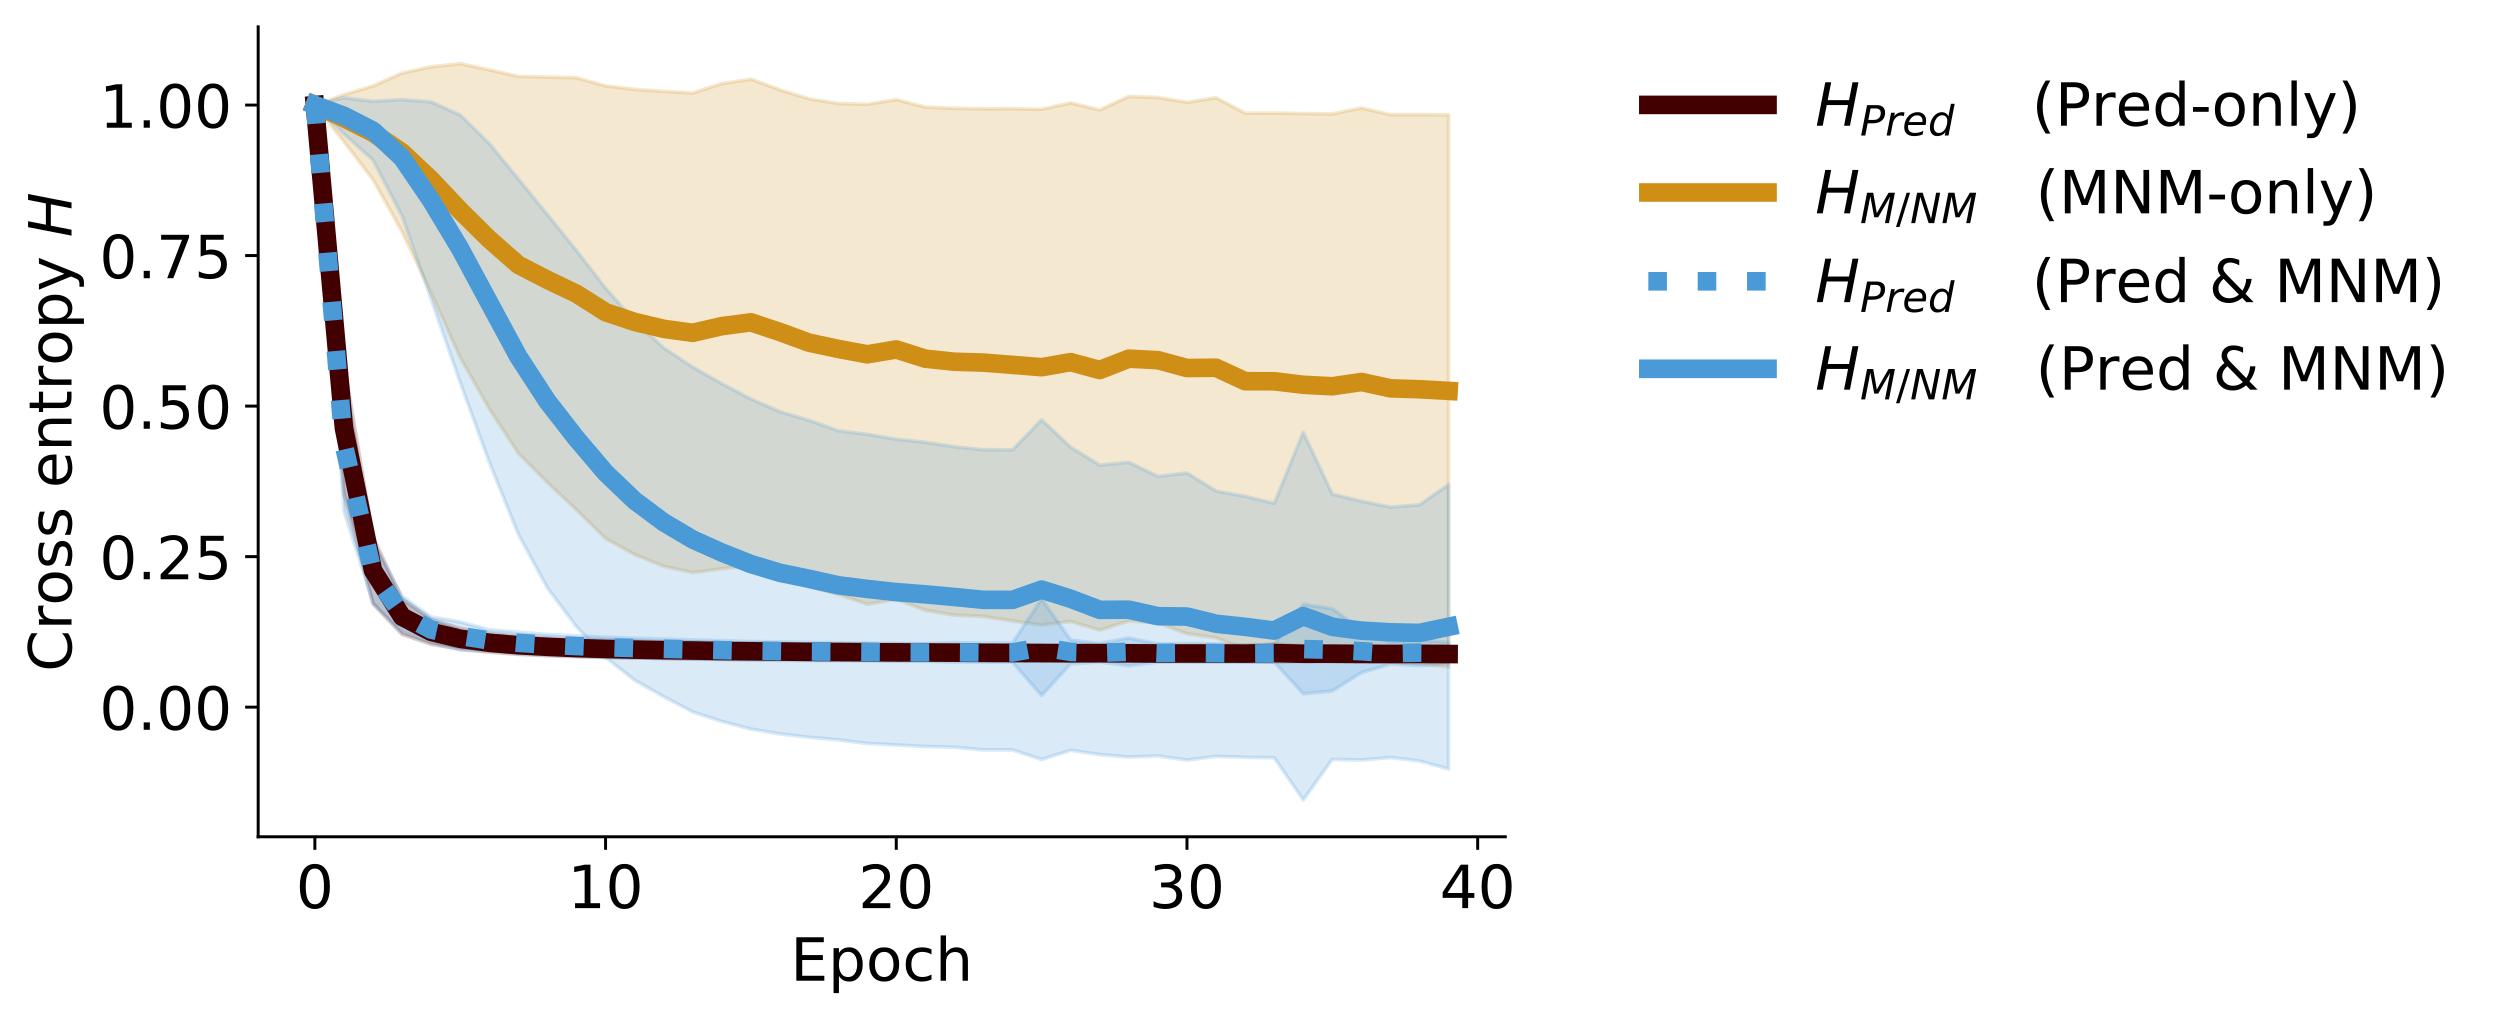 <?xml version="1.0" encoding="utf-8" standalone="no"?>
<!DOCTYPE svg PUBLIC "-//W3C//DTD SVG 1.1//EN"
  "http://www.w3.org/Graphics/SVG/1.1/DTD/svg11.dtd">
<!-- Created with matplotlib (https://matplotlib.org/) -->
<svg height="273.81pt" version="1.1" viewBox="0 0 671.15 273.81" width="671.15pt" xmlns="http://www.w3.org/2000/svg" xmlns:xlink="http://www.w3.org/1999/xlink">
 <defs>
  <style type="text/css">
*{stroke-linecap:butt;stroke-linejoin:round;}
  </style>
 </defs>
 <g id="figure_1">
  <g id="patch_1">
   <path d="M 0 273.81 
L 671.15 273.81 
L 671.15 0 
L 0 0 
z
" style="fill:#ffffff;"/>
  </g>
  <g id="axes_1">
   <g id="patch_2">
    <path d="M 69.31 224.64 
L 404.11 224.64 
L 404.11 7.2 
L 69.31 7.2 
z
" style="fill:#ffffff;"/>
   </g>
   <g id="PolyCollection_1">
    <defs>
     <path d="M 84.528 -245.604 
L 84.528 -245.604 
L 92.332 -141.39 
L 100.137 -111.719 
L 107.941 -103.514 
L 115.745 -100.848 
L 123.549 -99.556 
L 131.353 -98.732 
L 139.158 -98.152 
L 146.962 -97.78 
L 154.766 -97.542 
L 162.57 -97.31 
L 170.374 -97.167 
L 178.179 -97.059 
L 185.983 -96.914 
L 193.787 -96.837 
L 201.591 -96.765 
L 209.395 -96.748 
L 217.2 -96.666 
L 225.004 -96.596 
L 232.808 -96.564 
L 240.612 -96.494 
L 248.416 -96.497 
L 256.22 -96.472 
L 264.025 -96.414 
L 271.829 -96.381 
L 279.633 -96.371 
L 287.437 -96.326 
L 295.241 -96.334 
L 303.046 -96.32 
L 310.85 -96.293 
L 318.654 -96.277 
L 326.458 -96.258 
L 334.262 -96.212 
L 342.067 -96.085 
L 349.871 -96.227 
L 357.675 -96.2 
L 365.479 -96.168 
L 373.283 -96.152 
L 381.088 -96.177 
L 388.892 -96.132 
L 388.892 -100.324 
L 388.892 -100.324 
L 381.088 -100.362 
L 373.283 -100.335 
L 365.479 -100.356 
L 357.675 -100.434 
L 349.871 -100.391 
L 342.067 -100.872 
L 334.262 -100.469 
L 326.458 -100.493 
L 318.654 -100.477 
L 310.85 -100.46 
L 303.046 -100.524 
L 295.241 -100.58 
L 287.437 -100.563 
L 279.633 -100.61 
L 271.829 -100.661 
L 264.025 -100.692 
L 256.22 -100.731 
L 248.416 -100.792 
L 240.612 -100.847 
L 232.808 -100.865 
L 225.004 -100.927 
L 217.2 -100.948 
L 209.395 -101.053 
L 201.591 -101.159 
L 193.787 -101.226 
L 185.983 -101.426 
L 178.179 -101.475 
L 170.374 -101.669 
L 162.57 -101.875 
L 154.766 -102.115 
L 146.962 -102.541 
L 139.158 -103.025 
L 131.353 -103.767 
L 123.549 -105.066 
L 115.745 -107.489 
L 107.941 -112.961 
L 100.137 -129.639 
L 92.332 -176.302 
L 84.528 -245.604 
z
" id="mabda57d5bd" style="stroke:#430000;stroke-opacity:0.2;"/>
    </defs>
    <g clip-path="url(#p3306cdf3ac)">
     <use style="fill:#430000;fill-opacity:0.2;stroke:#430000;stroke-opacity:0.2;" x="0" xlink:href="#mabda57d5bd" y="273.81"/>
    </g>
   </g>
   <g id="PolyCollection_2">
    <defs>
     <path d="M 84.528 -245.604 
L 84.528 -245.604 
L 92.332 -235.777 
L 100.137 -225.597 
L 107.941 -211.595 
L 115.745 -195.185 
L 123.549 -177.82 
L 131.353 -164.051 
L 139.158 -152.124 
L 146.962 -144.234 
L 154.766 -136.945 
L 162.57 -129.243 
L 170.374 -124.95 
L 178.179 -121.782 
L 185.983 -120.069 
L 193.787 -121.152 
L 201.591 -121.992 
L 209.395 -119.663 
L 217.2 -116.357 
L 225.004 -114.274 
L 232.808 -111.579 
L 240.612 -112.922 
L 248.416 -109.989 
L 256.22 -108.661 
L 264.025 -108.327 
L 271.829 -107.095 
L 279.633 -105.992 
L 287.437 -106.982 
L 295.241 -104.653 
L 303.046 -107.128 
L 310.85 -106.613 
L 318.654 -103.661 
L 326.458 -102.6 
L 334.262 -99.51 
L 342.067 -99.427 
L 349.871 -97.699 
L 357.675 -96.987 
L 365.479 -97.705 
L 373.283 -96.101 
L 381.088 -95.607 
L 388.892 -94.748 
L 388.892 -242.997 
L 388.892 -242.997 
L 381.088 -243.005 
L 373.283 -243.012 
L 365.479 -244.824 
L 357.675 -243.235 
L 349.871 -243.32 
L 342.067 -243.473 
L 334.262 -243.443 
L 326.458 -247.577 
L 318.654 -246.353 
L 310.85 -247.626 
L 303.046 -247.916 
L 295.241 -244.296 
L 287.437 -246.19 
L 279.633 -244.476 
L 271.829 -244.618 
L 264.025 -244.601 
L 256.22 -244.739 
L 248.416 -245.049 
L 240.612 -247.065 
L 232.808 -245.802 
L 225.004 -246.029 
L 217.2 -247.272 
L 209.395 -249.692 
L 201.591 -252.56 
L 193.787 -251.367 
L 185.983 -248.848 
L 178.179 -249.288 
L 170.374 -249.819 
L 162.57 -250.746 
L 154.766 -252.946 
L 146.962 -253.127 
L 139.158 -253.288 
L 131.353 -255.064 
L 123.549 -256.726 
L 115.745 -255.884 
L 107.941 -254.193 
L 100.137 -250.72 
L 92.332 -248.387 
L 84.528 -245.604 
z
" id="mc5e8843b9a" style="stroke:#cf8f17;stroke-opacity:0.2;"/>
    </defs>
    <g clip-path="url(#p3306cdf3ac)">
     <use style="fill:#cf8f17;fill-opacity:0.2;stroke:#cf8f17;stroke-opacity:0.2;" x="0" xlink:href="#mc5e8843b9a" y="273.81"/>
    </g>
   </g>
   <g id="PolyCollection_3">
    <defs>
     <path d="M 84.528 -245.604 
L 84.528 -245.604 
L 92.332 -136.649 
L 100.137 -111.948 
L 107.941 -104.13 
L 115.745 -101.382 
L 123.549 -99.307 
L 131.353 -99.029 
L 139.158 -98.371 
L 146.962 -97.995 
L 154.766 -97.625 
L 162.57 -97.352 
L 170.374 -97.196 
L 178.179 -97.022 
L 185.983 -96.877 
L 193.787 -96.752 
L 201.591 -96.633 
L 209.395 -96.56 
L 217.2 -96.487 
L 225.004 -96.423 
L 232.808 -96.358 
L 240.612 -96.305 
L 248.416 -96.289 
L 256.22 -96.093 
L 264.025 -96.064 
L 271.829 -96.045 
L 279.633 -87.087 
L 287.437 -95.59 
L 295.241 -96.082 
L 303.046 -95.081 
L 310.85 -96.094 
L 318.654 -96.072 
L 326.458 -96.025 
L 334.262 -96.041 
L 342.067 -96.065 
L 349.871 -87.543 
L 357.675 -88.321 
L 365.479 -93.237 
L 373.283 -95.538 
L 381.088 -95.111 
L 388.892 -95.699 
L 388.892 -101.363 
L 388.892 -101.363 
L 381.088 -102.077 
L 373.283 -101.387 
L 365.479 -104.728 
L 357.675 -110.407 
L 349.871 -111.572 
L 342.067 -100.787 
L 334.262 -100.698 
L 326.458 -100.944 
L 318.654 -101.051 
L 310.85 -100.946 
L 303.046 -102.542 
L 295.241 -101.063 
L 287.437 -102.003 
L 279.633 -113.037 
L 271.829 -101.233 
L 264.025 -101.155 
L 256.22 -101.296 
L 248.416 -101.013 
L 240.612 -101.084 
L 232.808 -101.156 
L 225.004 -101.269 
L 217.2 -101.35 
L 209.395 -101.469 
L 201.591 -101.594 
L 193.787 -101.782 
L 185.983 -102.028 
L 178.179 -102.251 
L 170.374 -102.465 
L 162.57 -102.752 
L 154.766 -103.102 
L 146.962 -103.5 
L 139.158 -104.108 
L 131.353 -104.741 
L 123.549 -106.843 
L 115.745 -108.187 
L 107.941 -113.754 
L 100.137 -127.923 
L 92.332 -171.704 
L 84.528 -245.604 
z
" id="m08fc58d644" style="stroke:#499ad7;stroke-opacity:0.2;"/>
    </defs>
    <g clip-path="url(#p3306cdf3ac)">
     <use style="fill:#499ad7;fill-opacity:0.2;stroke:#499ad7;stroke-opacity:0.2;" x="0" xlink:href="#m08fc58d644" y="273.81"/>
    </g>
   </g>
   <g id="PolyCollection_4">
    <defs>
     <path d="M 84.528 -245.604 
L 84.528 -245.604 
L 92.332 -237.847 
L 100.137 -230.845 
L 107.941 -215.817 
L 115.745 -193.515 
L 123.549 -171.098 
L 131.353 -149.748 
L 139.158 -130.36 
L 146.962 -115.956 
L 154.766 -105.566 
L 162.57 -97.315 
L 170.374 -91.194 
L 178.179 -86.774 
L 185.983 -82.683 
L 193.787 -80.124 
L 201.591 -78.077 
L 209.395 -76.778 
L 217.2 -75.883 
L 225.004 -75.189 
L 232.808 -74.215 
L 240.612 -73.814 
L 248.416 -73.406 
L 256.22 -73.217 
L 264.025 -72.477 
L 271.829 -72.478 
L 279.633 -69.919 
L 287.437 -72.379 
L 295.241 -71.246 
L 303.046 -70.58 
L 310.85 -70.865 
L 318.654 -69.748 
L 326.458 -70.755 
L 334.262 -70.501 
L 342.067 -70.384 
L 349.871 -59.054 
L 357.675 -69.93 
L 365.479 -69.76 
L 373.283 -70.448 
L 381.088 -69.515 
L 388.892 -67.364 
L 388.892 -143.732 
L 388.892 -143.732 
L 381.088 -138.284 
L 373.283 -137.676 
L 365.479 -139.261 
L 357.675 -141.137 
L 349.871 -157.757 
L 342.067 -138.673 
L 334.262 -140.56 
L 326.458 -141.975 
L 318.654 -146.832 
L 310.85 -145.912 
L 303.046 -149.686 
L 295.241 -148.94 
L 287.437 -153.752 
L 279.633 -161.123 
L 271.829 -153.049 
L 264.025 -153.081 
L 256.22 -153.865 
L 248.416 -155.085 
L 240.612 -155.89 
L 232.808 -157.206 
L 225.004 -158.192 
L 217.2 -160.964 
L 209.395 -163.305 
L 201.591 -166.675 
L 193.787 -170.818 
L 185.983 -175.248 
L 178.179 -180.409 
L 170.374 -187.618 
L 162.57 -196.433 
L 154.766 -206.537 
L 146.962 -216.174 
L 139.158 -225.772 
L 131.353 -235.272 
L 123.549 -242.922 
L 115.745 -246.452 
L 107.941 -247.064 
L 100.137 -246.617 
L 92.332 -247.571 
L 84.528 -245.604 
z
" id="m7033d00e3f" style="stroke:#499ad7;stroke-opacity:0.2;"/>
    </defs>
    <g clip-path="url(#p3306cdf3ac)">
     <use style="fill:#499ad7;fill-opacity:0.2;stroke:#499ad7;stroke-opacity:0.2;" x="0" xlink:href="#m7033d00e3f" y="273.81"/>
    </g>
   </g>
   <g id="matplotlib.axis_1">
    <g id="xtick_1">
     <g id="line2d_1">
      <defs>
       <path d="M 0 0 
L 0 3.5 
" id="m45a308fc05" style="stroke:#000000;stroke-width:0.8;"/>
      </defs>
      <g>
       <use style="stroke:#000000;stroke-width:0.8;" x="84.528" xlink:href="#m45a308fc05" y="224.64"/>
      </g>
     </g>
     <g id="text_1">
      <!-- 0 -->
      <defs>
       <path d="M 31.781 66.406 
Q 24.172 66.406 20.328 58.906 
Q 16.5 51.422 16.5 36.375 
Q 16.5 21.391 20.328 13.891 
Q 24.172 6.391 31.781 6.391 
Q 39.453 6.391 43.281 13.891 
Q 47.125 21.391 47.125 36.375 
Q 47.125 51.422 43.281 58.906 
Q 39.453 66.406 31.781 66.406 
z
M 31.781 74.219 
Q 44.047 74.219 50.516 64.516 
Q 56.984 54.828 56.984 36.375 
Q 56.984 17.969 50.516 8.266 
Q 44.047 -1.422 31.781 -1.422 
Q 19.531 -1.422 13.062 8.266 
Q 6.594 17.969 6.594 36.375 
Q 6.594 54.828 13.062 64.516 
Q 19.531 74.219 31.781 74.219 
z
" id="DejaVuSans-48"/>
      </defs>
      <g transform="translate(79.438 243.798)scale(0.16 -0.16)">
       <use xlink:href="#DejaVuSans-48"/>
      </g>
     </g>
    </g>
    <g id="xtick_2">
     <g id="line2d_2">
      <g>
       <use style="stroke:#000000;stroke-width:0.8;" x="162.57" xlink:href="#m45a308fc05" y="224.64"/>
      </g>
     </g>
     <g id="text_2">
      <!-- 10 -->
      <defs>
       <path d="M 12.406 8.297 
L 28.516 8.297 
L 28.516 63.922 
L 10.984 60.406 
L 10.984 69.391 
L 28.422 72.906 
L 38.281 72.906 
L 38.281 8.297 
L 54.391 8.297 
L 54.391 0 
L 12.406 0 
z
" id="DejaVuSans-49"/>
      </defs>
      <g transform="translate(152.39 243.798)scale(0.16 -0.16)">
       <use xlink:href="#DejaVuSans-49"/>
       <use x="63.623" xlink:href="#DejaVuSans-48"/>
      </g>
     </g>
    </g>
    <g id="xtick_3">
     <g id="line2d_3">
      <g>
       <use style="stroke:#000000;stroke-width:0.8;" x="240.612" xlink:href="#m45a308fc05" y="224.64"/>
      </g>
     </g>
     <g id="text_3">
      <!-- 20 -->
      <defs>
       <path d="M 19.188 8.297 
L 53.609 8.297 
L 53.609 0 
L 7.328 0 
L 7.328 8.297 
Q 12.938 14.109 22.625 23.891 
Q 32.328 33.688 34.812 36.531 
Q 39.547 41.844 41.422 45.531 
Q 43.312 49.219 43.312 52.781 
Q 43.312 58.594 39.234 62.25 
Q 35.156 65.922 28.609 65.922 
Q 23.969 65.922 18.812 64.312 
Q 13.672 62.703 7.812 59.422 
L 7.812 69.391 
Q 13.766 71.781 18.938 73 
Q 24.125 74.219 28.422 74.219 
Q 39.75 74.219 46.484 68.547 
Q 53.219 62.891 53.219 53.422 
Q 53.219 48.922 51.531 44.891 
Q 49.859 40.875 45.406 35.406 
Q 44.188 33.984 37.641 27.219 
Q 31.109 20.453 19.188 8.297 
z
" id="DejaVuSans-50"/>
      </defs>
      <g transform="translate(230.432 243.798)scale(0.16 -0.16)">
       <use xlink:href="#DejaVuSans-50"/>
       <use x="63.623" xlink:href="#DejaVuSans-48"/>
      </g>
     </g>
    </g>
    <g id="xtick_4">
     <g id="line2d_4">
      <g>
       <use style="stroke:#000000;stroke-width:0.8;" x="318.654" xlink:href="#m45a308fc05" y="224.64"/>
      </g>
     </g>
     <g id="text_4">
      <!-- 30 -->
      <defs>
       <path d="M 40.578 39.312 
Q 47.656 37.797 51.625 33 
Q 55.609 28.219 55.609 21.188 
Q 55.609 10.406 48.188 4.484 
Q 40.766 -1.422 27.094 -1.422 
Q 22.516 -1.422 17.656 -0.516 
Q 12.797 0.391 7.625 2.203 
L 7.625 11.719 
Q 11.719 9.328 16.594 8.109 
Q 21.484 6.891 26.812 6.891 
Q 36.078 6.891 40.938 10.547 
Q 45.797 14.203 45.797 21.188 
Q 45.797 27.641 41.281 31.266 
Q 36.766 34.906 28.719 34.906 
L 20.219 34.906 
L 20.219 43.016 
L 29.109 43.016 
Q 36.375 43.016 40.234 45.922 
Q 44.094 48.828 44.094 54.297 
Q 44.094 59.906 40.109 62.906 
Q 36.141 65.922 28.719 65.922 
Q 24.656 65.922 20.016 65.031 
Q 15.375 64.156 9.812 62.312 
L 9.812 71.094 
Q 15.438 72.656 20.344 73.438 
Q 25.25 74.219 29.594 74.219 
Q 40.828 74.219 47.359 69.109 
Q 53.906 64.016 53.906 55.328 
Q 53.906 49.266 50.438 45.094 
Q 46.969 40.922 40.578 39.312 
z
" id="DejaVuSans-51"/>
      </defs>
      <g transform="translate(308.474 243.798)scale(0.16 -0.16)">
       <use xlink:href="#DejaVuSans-51"/>
       <use x="63.623" xlink:href="#DejaVuSans-48"/>
      </g>
     </g>
    </g>
    <g id="xtick_5">
     <g id="line2d_5">
      <g>
       <use style="stroke:#000000;stroke-width:0.8;" x="396.696" xlink:href="#m45a308fc05" y="224.64"/>
      </g>
     </g>
     <g id="text_5">
      <!-- 40 -->
      <defs>
       <path d="M 37.797 64.312 
L 12.891 25.391 
L 37.797 25.391 
z
M 35.203 72.906 
L 47.609 72.906 
L 47.609 25.391 
L 58.016 25.391 
L 58.016 17.188 
L 47.609 17.188 
L 47.609 0 
L 37.797 0 
L 37.797 17.188 
L 4.891 17.188 
L 4.891 26.703 
z
" id="DejaVuSans-52"/>
      </defs>
      <g transform="translate(386.516 243.798)scale(0.16 -0.16)">
       <use xlink:href="#DejaVuSans-52"/>
       <use x="63.623" xlink:href="#DejaVuSans-48"/>
      </g>
     </g>
    </g>
    <g id="text_6">
     <!-- Epoch -->
     <defs>
      <path d="M 9.812 72.906 
L 55.906 72.906 
L 55.906 64.594 
L 19.672 64.594 
L 19.672 43.016 
L 54.391 43.016 
L 54.391 34.719 
L 19.672 34.719 
L 19.672 8.297 
L 56.781 8.297 
L 56.781 0 
L 9.812 0 
z
" id="DejaVuSans-69"/>
      <path d="M 18.109 8.203 
L 18.109 -20.797 
L 9.078 -20.797 
L 9.078 54.688 
L 18.109 54.688 
L 18.109 46.391 
Q 20.953 51.266 25.266 53.625 
Q 29.594 56 35.594 56 
Q 45.562 56 51.781 48.094 
Q 58.016 40.188 58.016 27.297 
Q 58.016 14.406 51.781 6.484 
Q 45.562 -1.422 35.594 -1.422 
Q 29.594 -1.422 25.266 0.953 
Q 20.953 3.328 18.109 8.203 
z
M 48.688 27.297 
Q 48.688 37.203 44.609 42.844 
Q 40.531 48.484 33.406 48.484 
Q 26.266 48.484 22.188 42.844 
Q 18.109 37.203 18.109 27.297 
Q 18.109 17.391 22.188 11.75 
Q 26.266 6.109 33.406 6.109 
Q 40.531 6.109 44.609 11.75 
Q 48.688 17.391 48.688 27.297 
z
" id="DejaVuSans-112"/>
      <path d="M 30.609 48.391 
Q 23.391 48.391 19.188 42.75 
Q 14.984 37.109 14.984 27.297 
Q 14.984 17.484 19.156 11.844 
Q 23.344 6.203 30.609 6.203 
Q 37.797 6.203 41.984 11.859 
Q 46.188 17.531 46.188 27.297 
Q 46.188 37.016 41.984 42.703 
Q 37.797 48.391 30.609 48.391 
z
M 30.609 56 
Q 42.328 56 49.016 48.375 
Q 55.719 40.766 55.719 27.297 
Q 55.719 13.875 49.016 6.219 
Q 42.328 -1.422 30.609 -1.422 
Q 18.844 -1.422 12.172 6.219 
Q 5.516 13.875 5.516 27.297 
Q 5.516 40.766 12.172 48.375 
Q 18.844 56 30.609 56 
z
" id="DejaVuSans-111"/>
      <path d="M 48.781 52.594 
L 48.781 44.188 
Q 44.969 46.297 41.141 47.344 
Q 37.312 48.391 33.406 48.391 
Q 24.656 48.391 19.812 42.844 
Q 14.984 37.312 14.984 27.297 
Q 14.984 17.281 19.812 11.734 
Q 24.656 6.203 33.406 6.203 
Q 37.312 6.203 41.141 7.25 
Q 44.969 8.297 48.781 10.406 
L 48.781 2.094 
Q 45.016 0.344 40.984 -0.531 
Q 36.969 -1.422 32.422 -1.422 
Q 20.062 -1.422 12.781 6.344 
Q 5.516 14.109 5.516 27.297 
Q 5.516 40.672 12.859 48.328 
Q 20.219 56 33.016 56 
Q 37.156 56 41.109 55.141 
Q 45.062 54.297 48.781 52.594 
z
" id="DejaVuSans-99"/>
      <path d="M 54.891 33.016 
L 54.891 0 
L 45.906 0 
L 45.906 32.719 
Q 45.906 40.484 42.875 44.328 
Q 39.844 48.188 33.797 48.188 
Q 26.516 48.188 22.312 43.547 
Q 18.109 38.922 18.109 30.906 
L 18.109 0 
L 9.078 0 
L 9.078 75.984 
L 18.109 75.984 
L 18.109 46.188 
Q 21.344 51.125 25.703 53.562 
Q 30.078 56 35.797 56 
Q 45.219 56 50.047 50.172 
Q 54.891 44.344 54.891 33.016 
z
" id="DejaVuSans-104"/>
     </defs>
     <g transform="translate(212.213 263.283)scale(0.16 -0.16)">
      <use xlink:href="#DejaVuSans-69"/>
      <use x="63.184" xlink:href="#DejaVuSans-112"/>
      <use x="126.66" xlink:href="#DejaVuSans-111"/>
      <use x="187.842" xlink:href="#DejaVuSans-99"/>
      <use x="242.822" xlink:href="#DejaVuSans-104"/>
     </g>
    </g>
   </g>
   <g id="matplotlib.axis_2">
    <g id="ytick_1">
     <g id="line2d_6">
      <defs>
       <path d="M 0 0 
L -3.5 0 
" id="maa581df0ce" style="stroke:#000000;stroke-width:0.8;"/>
      </defs>
      <g>
       <use style="stroke:#000000;stroke-width:0.8;" x="69.31" xlink:href="#maa581df0ce" y="189.839"/>
      </g>
     </g>
     <g id="text_7">
      <!-- 0.00 -->
      <defs>
       <path d="M 10.688 12.406 
L 21 12.406 
L 21 0 
L 10.688 0 
z
" id="DejaVuSans-46"/>
      </defs>
      <g transform="translate(26.685 195.918)scale(0.16 -0.16)">
       <use xlink:href="#DejaVuSans-48"/>
       <use x="63.623" xlink:href="#DejaVuSans-46"/>
       <use x="95.41" xlink:href="#DejaVuSans-48"/>
       <use x="159.033" xlink:href="#DejaVuSans-48"/>
      </g>
     </g>
    </g>
    <g id="ytick_2">
     <g id="line2d_7">
      <g>
       <use style="stroke:#000000;stroke-width:0.8;" x="69.31" xlink:href="#maa581df0ce" y="149.431"/>
      </g>
     </g>
     <g id="text_8">
      <!-- 0.25 -->
      <defs>
       <path d="M 10.797 72.906 
L 49.516 72.906 
L 49.516 64.594 
L 19.828 64.594 
L 19.828 46.734 
Q 21.969 47.469 24.109 47.828 
Q 26.266 48.188 28.422 48.188 
Q 40.625 48.188 47.75 41.5 
Q 54.891 34.812 54.891 23.391 
Q 54.891 11.625 47.562 5.094 
Q 40.234 -1.422 26.906 -1.422 
Q 22.312 -1.422 17.547 -0.641 
Q 12.797 0.141 7.719 1.703 
L 7.719 11.625 
Q 12.109 9.234 16.797 8.062 
Q 21.484 6.891 26.703 6.891 
Q 35.156 6.891 40.078 11.328 
Q 45.016 15.766 45.016 23.391 
Q 45.016 31 40.078 35.438 
Q 35.156 39.891 26.703 39.891 
Q 22.75 39.891 18.812 39.016 
Q 14.891 38.141 10.797 36.281 
z
" id="DejaVuSans-53"/>
      </defs>
      <g transform="translate(26.685 155.51)scale(0.16 -0.16)">
       <use xlink:href="#DejaVuSans-48"/>
       <use x="63.623" xlink:href="#DejaVuSans-46"/>
       <use x="95.41" xlink:href="#DejaVuSans-50"/>
       <use x="159.033" xlink:href="#DejaVuSans-53"/>
      </g>
     </g>
    </g>
    <g id="ytick_3">
     <g id="line2d_8">
      <g>
       <use style="stroke:#000000;stroke-width:0.8;" x="69.31" xlink:href="#maa581df0ce" y="109.023"/>
      </g>
     </g>
     <g id="text_9">
      <!-- 0.50 -->
      <g transform="translate(26.685 115.102)scale(0.16 -0.16)">
       <use xlink:href="#DejaVuSans-48"/>
       <use x="63.623" xlink:href="#DejaVuSans-46"/>
       <use x="95.41" xlink:href="#DejaVuSans-53"/>
       <use x="159.033" xlink:href="#DejaVuSans-48"/>
      </g>
     </g>
    </g>
    <g id="ytick_4">
     <g id="line2d_9">
      <g>
       <use style="stroke:#000000;stroke-width:0.8;" x="69.31" xlink:href="#maa581df0ce" y="68.615"/>
      </g>
     </g>
     <g id="text_10">
      <!-- 0.75 -->
      <defs>
       <path d="M 8.203 72.906 
L 55.078 72.906 
L 55.078 68.703 
L 28.609 0 
L 18.312 0 
L 43.219 64.594 
L 8.203 64.594 
z
" id="DejaVuSans-55"/>
      </defs>
      <g transform="translate(26.685 74.693)scale(0.16 -0.16)">
       <use xlink:href="#DejaVuSans-48"/>
       <use x="63.623" xlink:href="#DejaVuSans-46"/>
       <use x="95.41" xlink:href="#DejaVuSans-55"/>
       <use x="159.033" xlink:href="#DejaVuSans-53"/>
      </g>
     </g>
    </g>
    <g id="ytick_5">
     <g id="line2d_10">
      <g>
       <use style="stroke:#000000;stroke-width:0.8;" x="69.31" xlink:href="#maa581df0ce" y="28.206"/>
      </g>
     </g>
     <g id="text_11">
      <!-- 1.00 -->
      <g transform="translate(26.685 34.285)scale(0.16 -0.16)">
       <use xlink:href="#DejaVuSans-49"/>
       <use x="63.623" xlink:href="#DejaVuSans-46"/>
       <use x="95.41" xlink:href="#DejaVuSans-48"/>
       <use x="159.033" xlink:href="#DejaVuSans-48"/>
      </g>
     </g>
    </g>
    <g id="text_12">
     <!-- Cross entropy $H$ -->
     <defs>
      <path d="M 64.406 67.281 
L 64.406 56.891 
Q 59.422 61.531 53.781 63.812 
Q 48.141 66.109 41.797 66.109 
Q 29.297 66.109 22.656 58.469 
Q 16.016 50.828 16.016 36.375 
Q 16.016 21.969 22.656 14.328 
Q 29.297 6.688 41.797 6.688 
Q 48.141 6.688 53.781 8.984 
Q 59.422 11.281 64.406 15.922 
L 64.406 5.609 
Q 59.234 2.094 53.438 0.328 
Q 47.656 -1.422 41.219 -1.422 
Q 24.656 -1.422 15.125 8.703 
Q 5.609 18.844 5.609 36.375 
Q 5.609 53.953 15.125 64.078 
Q 24.656 74.219 41.219 74.219 
Q 47.75 74.219 53.531 72.484 
Q 59.328 70.75 64.406 67.281 
z
" id="DejaVuSans-67"/>
      <path d="M 41.109 46.297 
Q 39.594 47.172 37.812 47.578 
Q 36.031 48 33.891 48 
Q 26.266 48 22.188 43.047 
Q 18.109 38.094 18.109 28.812 
L 18.109 0 
L 9.078 0 
L 9.078 54.688 
L 18.109 54.688 
L 18.109 46.188 
Q 20.953 51.172 25.484 53.578 
Q 30.031 56 36.531 56 
Q 37.453 56 38.578 55.875 
Q 39.703 55.766 41.062 55.516 
z
" id="DejaVuSans-114"/>
      <path d="M 44.281 53.078 
L 44.281 44.578 
Q 40.484 46.531 36.375 47.5 
Q 32.281 48.484 27.875 48.484 
Q 21.188 48.484 17.844 46.438 
Q 14.5 44.391 14.5 40.281 
Q 14.5 37.156 16.891 35.375 
Q 19.281 33.594 26.516 31.984 
L 29.594 31.297 
Q 39.156 29.25 43.188 25.516 
Q 47.219 21.781 47.219 15.094 
Q 47.219 7.469 41.188 3.016 
Q 35.156 -1.422 24.609 -1.422 
Q 20.219 -1.422 15.453 -0.562 
Q 10.688 0.297 5.422 2 
L 5.422 11.281 
Q 10.406 8.688 15.234 7.391 
Q 20.062 6.109 24.812 6.109 
Q 31.156 6.109 34.562 8.281 
Q 37.984 10.453 37.984 14.406 
Q 37.984 18.062 35.516 20.016 
Q 33.062 21.969 24.703 23.781 
L 21.578 24.516 
Q 13.234 26.266 9.516 29.906 
Q 5.812 33.547 5.812 39.891 
Q 5.812 47.609 11.281 51.797 
Q 16.75 56 26.812 56 
Q 31.781 56 36.172 55.266 
Q 40.578 54.547 44.281 53.078 
z
" id="DejaVuSans-115"/>
      <path id="DejaVuSans-32"/>
      <path d="M 56.203 29.594 
L 56.203 25.203 
L 14.891 25.203 
Q 15.484 15.922 20.484 11.062 
Q 25.484 6.203 34.422 6.203 
Q 39.594 6.203 44.453 7.469 
Q 49.312 8.734 54.109 11.281 
L 54.109 2.781 
Q 49.266 0.734 44.188 -0.344 
Q 39.109 -1.422 33.891 -1.422 
Q 20.797 -1.422 13.156 6.188 
Q 5.516 13.812 5.516 26.812 
Q 5.516 40.234 12.766 48.109 
Q 20.016 56 32.328 56 
Q 43.359 56 49.781 48.891 
Q 56.203 41.797 56.203 29.594 
z
M 47.219 32.234 
Q 47.125 39.594 43.094 43.984 
Q 39.062 48.391 32.422 48.391 
Q 24.906 48.391 20.391 44.141 
Q 15.875 39.891 15.188 32.172 
z
" id="DejaVuSans-101"/>
      <path d="M 54.891 33.016 
L 54.891 0 
L 45.906 0 
L 45.906 32.719 
Q 45.906 40.484 42.875 44.328 
Q 39.844 48.188 33.797 48.188 
Q 26.516 48.188 22.312 43.547 
Q 18.109 38.922 18.109 30.906 
L 18.109 0 
L 9.078 0 
L 9.078 54.688 
L 18.109 54.688 
L 18.109 46.188 
Q 21.344 51.125 25.703 53.562 
Q 30.078 56 35.797 56 
Q 45.219 56 50.047 50.172 
Q 54.891 44.344 54.891 33.016 
z
" id="DejaVuSans-110"/>
      <path d="M 18.312 70.219 
L 18.312 54.688 
L 36.812 54.688 
L 36.812 47.703 
L 18.312 47.703 
L 18.312 18.016 
Q 18.312 11.328 20.141 9.422 
Q 21.969 7.516 27.594 7.516 
L 36.812 7.516 
L 36.812 0 
L 27.594 0 
Q 17.188 0 13.234 3.875 
Q 9.281 7.766 9.281 18.016 
L 9.281 47.703 
L 2.688 47.703 
L 2.688 54.688 
L 9.281 54.688 
L 9.281 70.219 
z
" id="DejaVuSans-116"/>
      <path d="M 32.172 -5.078 
Q 28.375 -14.844 24.75 -17.812 
Q 21.141 -20.797 15.094 -20.797 
L 7.906 -20.797 
L 7.906 -13.281 
L 13.188 -13.281 
Q 16.891 -13.281 18.938 -11.516 
Q 21 -9.766 23.484 -3.219 
L 25.094 0.875 
L 2.984 54.688 
L 12.5 54.688 
L 29.594 11.922 
L 46.688 54.688 
L 56.203 54.688 
z
" id="DejaVuSans-121"/>
      <path d="M 16.891 72.906 
L 26.812 72.906 
L 21 43.016 
L 56.781 43.016 
L 62.594 72.906 
L 72.516 72.906 
L 58.297 0 
L 48.391 0 
L 55.172 34.719 
L 19.391 34.719 
L 12.594 0 
L 2.688 0 
z
" id="DejaVuSans-Oblique-72"/>
     </defs>
     <g transform="translate(19.325 180.32)rotate(-90)scale(0.16 -0.16)">
      <use transform="translate(0 0.781)" xlink:href="#DejaVuSans-67"/>
      <use transform="translate(69.824 0.781)" xlink:href="#DejaVuSans-114"/>
      <use transform="translate(110.938 0.781)" xlink:href="#DejaVuSans-111"/>
      <use transform="translate(172.119 0.781)" xlink:href="#DejaVuSans-115"/>
      <use transform="translate(224.219 0.781)" xlink:href="#DejaVuSans-115"/>
      <use transform="translate(276.318 0.781)" xlink:href="#DejaVuSans-32"/>
      <use transform="translate(308.105 0.781)" xlink:href="#DejaVuSans-101"/>
      <use transform="translate(369.629 0.781)" xlink:href="#DejaVuSans-110"/>
      <use transform="translate(433.008 0.781)" xlink:href="#DejaVuSans-116"/>
      <use transform="translate(472.217 0.781)" xlink:href="#DejaVuSans-114"/>
      <use transform="translate(513.33 0.781)" xlink:href="#DejaVuSans-111"/>
      <use transform="translate(574.512 0.781)" xlink:href="#DejaVuSans-112"/>
      <use transform="translate(637.988 0.781)" xlink:href="#DejaVuSans-121"/>
      <use transform="translate(697.168 0.781)" xlink:href="#DejaVuSans-32"/>
      <use transform="translate(728.955 0.781)" xlink:href="#DejaVuSans-Oblique-72"/>
     </g>
    </g>
   </g>
   <g id="line2d_11">
    <path clip-path="url(#p3306cdf3ac)" d="M 84.528 28.206 
L 92.332 114.964 
L 100.137 153.131 
L 107.941 165.572 
L 115.745 169.642 
L 123.549 171.499 
L 131.353 172.56 
L 139.158 173.221 
L 146.962 173.65 
L 154.766 173.982 
L 162.57 174.217 
L 170.374 174.392 
L 178.179 174.543 
L 185.983 174.64 
L 193.787 174.779 
L 201.591 174.848 
L 209.395 174.91 
L 217.2 175.003 
L 225.004 175.048 
L 232.808 175.095 
L 240.612 175.14 
L 248.416 175.166 
L 256.22 175.209 
L 264.025 175.257 
L 271.829 175.289 
L 279.633 175.32 
L 287.437 175.365 
L 295.241 175.353 
L 303.046 175.388 
L 310.85 175.433 
L 318.654 175.433 
L 326.458 175.435 
L 334.262 175.47 
L 342.067 175.332 
L 349.871 175.501 
L 357.675 175.493 
L 365.479 175.548 
L 373.283 175.566 
L 381.088 175.541 
L 388.892 175.582 
" style="fill:none;stroke:#430000;stroke-linecap:square;stroke-width:5;"/>
   </g>
   <g id="line2d_12">
    <path clip-path="url(#p3306cdf3ac)" d="M 84.528 28.206 
L 92.332 31.728 
L 100.137 35.651 
L 107.941 40.916 
L 115.745 48.275 
L 123.549 56.537 
L 131.353 64.253 
L 139.158 71.104 
L 146.962 75.129 
L 154.766 78.864 
L 162.57 83.815 
L 170.374 86.426 
L 178.179 88.275 
L 185.983 89.351 
L 193.787 87.55 
L 201.591 86.534 
L 209.395 89.132 
L 217.2 91.996 
L 225.004 93.659 
L 232.808 95.119 
L 240.612 93.816 
L 248.416 96.291 
L 256.22 97.11 
L 264.025 97.346 
L 271.829 97.954 
L 279.633 98.576 
L 287.437 97.224 
L 295.241 99.335 
L 303.046 96.288 
L 310.85 96.69 
L 318.654 98.803 
L 326.458 98.722 
L 334.262 102.333 
L 342.067 102.36 
L 349.871 103.3 
L 357.675 103.699 
L 365.479 102.545 
L 373.283 104.254 
L 381.088 104.504 
L 388.892 104.938 
" style="fill:none;stroke:#cf8f17;stroke-linecap:square;stroke-width:5;"/>
   </g>
   <g id="line2d_13">
    <path clip-path="url(#p3306cdf3ac)" d="M 84.528 28.206 
L 92.332 119.633 
L 100.137 153.874 
L 107.941 164.868 
L 115.745 169.026 
L 123.549 170.735 
L 131.353 171.925 
L 139.158 172.571 
L 146.962 173.063 
L 154.766 173.446 
L 162.57 173.758 
L 170.374 173.98 
L 178.179 174.174 
L 185.983 174.357 
L 193.787 174.543 
L 201.591 174.696 
L 209.395 174.796 
L 217.2 174.891 
L 225.004 174.964 
L 232.808 175.053 
L 240.612 175.115 
L 248.416 175.159 
L 256.22 175.116 
L 264.025 175.2 
L 271.829 175.171 
L 279.633 173.748 
L 287.437 175.013 
L 295.241 175.238 
L 303.046 174.998 
L 310.85 175.29 
L 318.654 175.248 
L 326.458 175.326 
L 334.262 175.441 
L 342.067 175.384 
L 349.871 174.253 
L 357.675 174.446 
L 365.479 174.828 
L 373.283 175.348 
L 381.088 175.216 
L 388.892 175.279 
" style="fill:none;stroke:#499ad7;stroke-dasharray:5,8.25;stroke-dashoffset:0;stroke-width:5;"/>
   </g>
   <g id="line2d_14">
    <path clip-path="url(#p3306cdf3ac)" d="M 84.528 28.206 
L 92.332 31.101 
L 100.137 35.079 
L 107.941 42.37 
L 115.745 53.826 
L 123.549 66.8 
L 131.353 81.3 
L 139.158 95.744 
L 146.962 107.745 
L 154.766 117.759 
L 162.57 126.936 
L 170.374 134.404 
L 178.179 140.219 
L 185.983 144.845 
L 193.787 148.339 
L 201.591 151.434 
L 209.395 153.769 
L 217.2 155.386 
L 225.004 157.12 
L 232.808 158.1 
L 240.612 158.958 
L 248.416 159.564 
L 256.22 160.269 
L 264.025 161.031 
L 271.829 161.046 
L 279.633 158.289 
L 287.437 160.744 
L 295.241 163.717 
L 303.046 163.677 
L 310.85 165.421 
L 318.654 165.52 
L 326.458 167.445 
L 334.262 168.28 
L 342.067 169.282 
L 349.871 165.405 
L 357.675 168.277 
L 365.479 169.3 
L 373.283 169.748 
L 381.088 169.91 
L 388.892 168.262 
" style="fill:none;stroke:#499ad7;stroke-linecap:square;stroke-width:5;"/>
   </g>
   <g id="patch_3">
    <path d="M 69.31 224.64 
L 69.31 7.2 
" style="fill:none;stroke:#000000;stroke-linecap:square;stroke-linejoin:miter;stroke-width:0.8;"/>
   </g>
   <g id="patch_4">
    <path d="M 69.31 224.64 
L 404.11 224.64 
" style="fill:none;stroke:#000000;stroke-linecap:square;stroke-linejoin:miter;stroke-width:0.8;"/>
   </g>
   <g id="legend_1">
    <g id="line2d_15">
     <path d="M 442.51 28.16 
L 474.51 28.16 
" style="fill:none;stroke:#430000;stroke-linecap:square;stroke-width:5;"/>
    </g>
    <g id="line2d_16"/>
    <g id="text_13">
     <!-- $H_{Pred}$    (Pred-only) -->
     <defs>
      <path d="M 16.891 72.906 
L 39.703 72.906 
Q 49.656 72.906 54.875 68.266 
Q 60.109 63.625 60.109 54.688 
Q 60.109 42.672 52.391 35.984 
Q 44.672 29.297 30.719 29.297 
L 18.312 29.297 
L 12.594 0 
L 2.688 0 
z
M 25.203 64.797 
L 19.922 37.406 
L 32.328 37.406 
Q 40.719 37.406 45.203 41.703 
Q 49.703 46 49.703 54 
Q 49.703 59.125 46.656 61.953 
Q 43.609 64.797 38.094 64.797 
z
" id="DejaVuSans-Oblique-80"/>
      <path d="M 44.578 46.391 
Q 43.219 47.125 41.453 47.516 
Q 39.703 47.906 37.703 47.906 
Q 30.516 47.906 25.141 42.453 
Q 19.781 37.016 18.016 27.875 
L 12.5 0 
L 3.516 0 
L 14.203 54.688 
L 23.188 54.688 
L 21.484 46.188 
Q 25.047 50.922 30 53.453 
Q 34.969 56 40.578 56 
Q 42.047 56 43.453 55.828 
Q 44.875 55.672 46.297 55.281 
z
" id="DejaVuSans-Oblique-114"/>
      <path d="M 48.094 32.234 
Q 48.25 33.016 48.312 33.844 
Q 48.391 34.672 48.391 35.5 
Q 48.391 41.453 44.891 44.922 
Q 41.406 48.391 35.406 48.391 
Q 28.719 48.391 23.578 44.156 
Q 18.453 39.938 15.828 32.172 
z
M 55.906 25.203 
L 14.109 25.203 
Q 13.812 23.344 13.719 22.266 
Q 13.625 21.188 13.625 20.406 
Q 13.625 13.625 17.797 9.906 
Q 21.969 6.203 29.594 6.203 
Q 35.453 6.203 40.672 7.516 
Q 45.906 8.844 50.391 11.375 
L 48.688 2.484 
Q 43.844 0.531 38.688 -0.438 
Q 33.547 -1.422 28.219 -1.422 
Q 16.844 -1.422 10.719 4.016 
Q 4.594 9.469 4.594 19.484 
Q 4.594 28.031 7.641 35.375 
Q 10.688 42.719 16.609 48.484 
Q 20.406 52.094 25.656 54.047 
Q 30.906 56 36.812 56 
Q 46.094 56 51.578 50.438 
Q 57.078 44.875 57.078 35.5 
Q 57.078 33.25 56.781 30.688 
Q 56.5 28.125 55.906 25.203 
z
" id="DejaVuSans-Oblique-101"/>
      <path d="M 41.797 8.203 
Q 38.188 3.469 33.25 1.016 
Q 28.328 -1.422 22.312 -1.422 
Q 14.109 -1.422 9.344 4.172 
Q 4.594 9.766 4.594 19.484 
Q 4.594 27.594 7.469 34.938 
Q 10.359 42.281 15.828 48.094 
Q 19.438 51.953 23.969 53.969 
Q 28.516 56 33.5 56 
Q 38.766 56 42.797 53.453 
Q 46.828 50.922 49.031 46.188 
L 54.891 75.984 
L 63.922 75.984 
L 49.125 0 
L 40.094 0 
z
M 13.922 21.094 
Q 13.922 14.016 17.109 10.062 
Q 20.312 6.109 25.984 6.109 
Q 30.172 6.109 33.766 8.125 
Q 37.359 10.156 40.094 14.109 
Q 42.969 18.219 44.625 23.578 
Q 46.297 28.953 46.297 34.188 
Q 46.297 40.969 43.094 44.766 
Q 39.891 48.578 34.281 48.578 
Q 30.031 48.578 26.359 46.578 
Q 22.703 44.578 20.125 40.828 
Q 17.281 36.766 15.594 31.391 
Q 13.922 26.031 13.922 21.094 
z
" id="DejaVuSans-Oblique-100"/>
      <path d="M 31 75.875 
Q 24.469 64.656 21.281 53.656 
Q 18.109 42.672 18.109 31.391 
Q 18.109 20.125 21.312 9.062 
Q 24.516 -2 31 -13.188 
L 23.188 -13.188 
Q 15.875 -1.703 12.234 9.375 
Q 8.594 20.453 8.594 31.391 
Q 8.594 42.281 12.203 53.312 
Q 15.828 64.359 23.188 75.875 
z
" id="DejaVuSans-40"/>
      <path d="M 19.672 64.797 
L 19.672 37.406 
L 32.078 37.406 
Q 38.969 37.406 42.719 40.969 
Q 46.484 44.531 46.484 51.125 
Q 46.484 57.672 42.719 61.234 
Q 38.969 64.797 32.078 64.797 
z
M 9.812 72.906 
L 32.078 72.906 
Q 44.344 72.906 50.609 67.359 
Q 56.891 61.812 56.891 51.125 
Q 56.891 40.328 50.609 34.812 
Q 44.344 29.297 32.078 29.297 
L 19.672 29.297 
L 19.672 0 
L 9.812 0 
z
" id="DejaVuSans-80"/>
      <path d="M 45.406 46.391 
L 45.406 75.984 
L 54.391 75.984 
L 54.391 0 
L 45.406 0 
L 45.406 8.203 
Q 42.578 3.328 38.25 0.953 
Q 33.938 -1.422 27.875 -1.422 
Q 17.969 -1.422 11.734 6.484 
Q 5.516 14.406 5.516 27.297 
Q 5.516 40.188 11.734 48.094 
Q 17.969 56 27.875 56 
Q 33.938 56 38.25 53.625 
Q 42.578 51.266 45.406 46.391 
z
M 14.797 27.297 
Q 14.797 17.391 18.875 11.75 
Q 22.953 6.109 30.078 6.109 
Q 37.203 6.109 41.297 11.75 
Q 45.406 17.391 45.406 27.297 
Q 45.406 37.203 41.297 42.844 
Q 37.203 48.484 30.078 48.484 
Q 22.953 48.484 18.875 42.844 
Q 14.797 37.203 14.797 27.297 
z
" id="DejaVuSans-100"/>
      <path d="M 4.891 31.391 
L 31.203 31.391 
L 31.203 23.391 
L 4.891 23.391 
z
" id="DejaVuSans-45"/>
      <path d="M 9.422 75.984 
L 18.406 75.984 
L 18.406 0 
L 9.422 0 
z
" id="DejaVuSans-108"/>
      <path d="M 8.016 75.875 
L 15.828 75.875 
Q 23.141 64.359 26.781 53.312 
Q 30.422 42.281 30.422 31.391 
Q 30.422 20.453 26.781 9.375 
Q 23.141 -1.703 15.828 -13.188 
L 8.016 -13.188 
Q 14.5 -2 17.703 9.062 
Q 20.906 20.125 20.906 31.391 
Q 20.906 42.672 17.703 53.656 
Q 14.5 64.656 8.016 75.875 
z
" id="DejaVuSans-41"/>
     </defs>
     <g transform="translate(487.31 33.76)scale(0.16 -0.16)">
      <use transform="translate(0 0.016)" xlink:href="#DejaVuSans-Oblique-72"/>
      <use transform="translate(75.195 -16.391)scale(0.7)" xlink:href="#DejaVuSans-Oblique-80"/>
      <use transform="translate(117.407 -16.391)scale(0.7)" xlink:href="#DejaVuSans-Oblique-114"/>
      <use transform="translate(146.187 -16.391)scale(0.7)" xlink:href="#DejaVuSans-Oblique-101"/>
      <use transform="translate(189.253 -16.391)scale(0.7)" xlink:href="#DejaVuSans-Oblique-100"/>
      <use transform="translate(236.421 0.016)" xlink:href="#DejaVuSans-32"/>
      <use transform="translate(268.208 0.016)" xlink:href="#DejaVuSans-32"/>
      <use transform="translate(299.995 0.016)" xlink:href="#DejaVuSans-32"/>
      <use transform="translate(331.782 0.016)" xlink:href="#DejaVuSans-32"/>
      <use transform="translate(363.569 0.016)" xlink:href="#DejaVuSans-40"/>
      <use transform="translate(402.583 0.016)" xlink:href="#DejaVuSans-80"/>
      <use transform="translate(462.886 0.016)" xlink:href="#DejaVuSans-114"/>
      <use transform="translate(503.999 0.016)" xlink:href="#DejaVuSans-101"/>
      <use transform="translate(565.522 0.016)" xlink:href="#DejaVuSans-100"/>
      <use transform="translate(628.999 0.016)" xlink:href="#DejaVuSans-45"/>
      <use transform="translate(665.083 0.016)" xlink:href="#DejaVuSans-111"/>
      <use transform="translate(726.265 0.016)" xlink:href="#DejaVuSans-110"/>
      <use transform="translate(789.644 0.016)" xlink:href="#DejaVuSans-108"/>
      <use transform="translate(817.427 0.016)" xlink:href="#DejaVuSans-121"/>
      <use transform="translate(876.606 0.016)" xlink:href="#DejaVuSans-41"/>
     </g>
    </g>
    <g id="line2d_17">
     <path d="M 442.51 51.68 
L 474.51 51.68 
" style="fill:none;stroke:#cf8f17;stroke-linecap:square;stroke-width:5;"/>
    </g>
    <g id="line2d_18"/>
    <g id="text_14">
     <!-- $H_{M/NM}$   (MNM-only) -->
     <defs>
      <path d="M 16.891 72.906 
L 31.688 72.906 
L 40.188 23.781 
L 68.406 72.906 
L 83.594 72.906 
L 69.391 0 
L 59.812 0 
L 72.219 63.922 
L 43.609 14.016 
L 33.984 14.016 
L 24.703 64.109 
L 12.312 0 
L 2.688 0 
z
" id="DejaVuSans-Oblique-77"/>
      <path d="M 25.391 72.906 
L 33.688 72.906 
L 8.297 -9.281 
L 0 -9.281 
z
" id="DejaVuSans-47"/>
      <path d="M 16.891 72.906 
L 30.172 72.906 
L 50.297 10.406 
L 62.5 72.906 
L 72.125 72.906 
L 57.906 0 
L 44.578 0 
L 24.516 62.891 
L 12.312 0 
L 2.688 0 
z
" id="DejaVuSans-Oblique-78"/>
      <path d="M 9.812 72.906 
L 24.516 72.906 
L 43.109 23.297 
L 61.812 72.906 
L 76.516 72.906 
L 76.516 0 
L 66.891 0 
L 66.891 64.016 
L 48.094 14.016 
L 38.188 14.016 
L 19.391 64.016 
L 19.391 0 
L 9.812 0 
z
" id="DejaVuSans-77"/>
      <path d="M 9.812 72.906 
L 23.094 72.906 
L 55.422 11.922 
L 55.422 72.906 
L 64.984 72.906 
L 64.984 0 
L 51.703 0 
L 19.391 60.984 
L 19.391 0 
L 9.812 0 
z
" id="DejaVuSans-78"/>
     </defs>
     <g transform="translate(487.31 57.28)scale(0.16 -0.16)">
      <use transform="translate(0 0.016)" xlink:href="#DejaVuSans-Oblique-72"/>
      <use transform="translate(75.195 -16.391)scale(0.7)" xlink:href="#DejaVuSans-Oblique-77"/>
      <use transform="translate(135.591 -16.391)scale(0.7)" xlink:href="#DejaVuSans-47"/>
      <use transform="translate(159.175 -16.391)scale(0.7)" xlink:href="#DejaVuSans-Oblique-78"/>
      <use transform="translate(211.538 -16.391)scale(0.7)" xlink:href="#DejaVuSans-Oblique-77"/>
      <use transform="translate(274.668 0.016)" xlink:href="#DejaVuSans-32"/>
      <use transform="translate(306.455 0.016)" xlink:href="#DejaVuSans-32"/>
      <use transform="translate(338.242 0.016)" xlink:href="#DejaVuSans-32"/>
      <use transform="translate(370.029 0.016)" xlink:href="#DejaVuSans-40"/>
      <use transform="translate(409.043 0.016)" xlink:href="#DejaVuSans-77"/>
      <use transform="translate(495.322 0.016)" xlink:href="#DejaVuSans-78"/>
      <use transform="translate(570.127 0.016)" xlink:href="#DejaVuSans-77"/>
      <use transform="translate(656.406 0.016)" xlink:href="#DejaVuSans-45"/>
      <use transform="translate(692.49 0.016)" xlink:href="#DejaVuSans-111"/>
      <use transform="translate(753.672 0.016)" xlink:href="#DejaVuSans-110"/>
      <use transform="translate(817.051 0.016)" xlink:href="#DejaVuSans-108"/>
      <use transform="translate(844.834 0.016)" xlink:href="#DejaVuSans-121"/>
      <use transform="translate(904.014 0.016)" xlink:href="#DejaVuSans-41"/>
     </g>
    </g>
    <g id="line2d_19">
     <path d="M 442.51 75.517 
L 474.51 75.517 
" style="fill:none;stroke:#499ad7;stroke-dasharray:5,8.25;stroke-dashoffset:0;stroke-width:5;"/>
    </g>
    <g id="line2d_20"/>
    <g id="text_15">
     <!-- $H_{Pred}$    (Pred &amp; MNM) -->
     <defs>
      <path d="M 24.312 39.203 
Q 19.875 35.25 17.797 31.312 
Q 15.719 27.391 15.719 23.094 
Q 15.719 15.969 20.891 11.234 
Q 26.078 6.5 33.891 6.5 
Q 38.531 6.5 42.578 8.031 
Q 46.625 9.578 50.203 12.703 
z
M 31.203 44.672 
L 56 19.281 
Q 58.891 23.641 60.5 28.594 
Q 62.109 33.547 62.406 39.109 
L 71.484 39.109 
Q 70.906 32.672 68.359 26.359 
Q 65.828 20.062 61.281 13.922 
L 74.906 0 
L 62.594 0 
L 55.609 7.172 
Q 50.531 2.828 44.969 0.703 
Q 39.406 -1.422 33.016 -1.422 
Q 21.234 -1.422 13.766 5.297 
Q 6.297 12.016 6.297 22.516 
Q 6.297 28.766 9.562 34.25 
Q 12.844 39.75 19.391 44.578 
Q 17.047 47.656 15.812 50.703 
Q 14.594 53.766 14.594 56.688 
Q 14.594 64.594 20.016 69.406 
Q 25.438 74.219 34.422 74.219 
Q 38.484 74.219 42.5 73.344 
Q 46.531 72.469 50.688 70.703 
L 50.688 61.812 
Q 46.438 64.109 42.578 65.297 
Q 38.719 66.5 35.406 66.5 
Q 30.281 66.5 27.078 63.781 
Q 23.875 61.078 23.875 56.781 
Q 23.875 54.297 25.312 51.781 
Q 26.766 49.266 31.203 44.672 
z
" id="DejaVuSans-38"/>
     </defs>
     <g transform="translate(487.31 81.118)scale(0.16 -0.16)">
      <use transform="translate(0 0.016)" xlink:href="#DejaVuSans-Oblique-72"/>
      <use transform="translate(75.195 -16.391)scale(0.7)" xlink:href="#DejaVuSans-Oblique-80"/>
      <use transform="translate(117.407 -16.391)scale(0.7)" xlink:href="#DejaVuSans-Oblique-114"/>
      <use transform="translate(146.187 -16.391)scale(0.7)" xlink:href="#DejaVuSans-Oblique-101"/>
      <use transform="translate(189.253 -16.391)scale(0.7)" xlink:href="#DejaVuSans-Oblique-100"/>
      <use transform="translate(236.421 0.016)" xlink:href="#DejaVuSans-32"/>
      <use transform="translate(268.208 0.016)" xlink:href="#DejaVuSans-32"/>
      <use transform="translate(299.995 0.016)" xlink:href="#DejaVuSans-32"/>
      <use transform="translate(331.782 0.016)" xlink:href="#DejaVuSans-32"/>
      <use transform="translate(363.569 0.016)" xlink:href="#DejaVuSans-40"/>
      <use transform="translate(402.583 0.016)" xlink:href="#DejaVuSans-80"/>
      <use transform="translate(462.886 0.016)" xlink:href="#DejaVuSans-114"/>
      <use transform="translate(503.999 0.016)" xlink:href="#DejaVuSans-101"/>
      <use transform="translate(565.522 0.016)" xlink:href="#DejaVuSans-100"/>
      <use transform="translate(628.999 0.016)" xlink:href="#DejaVuSans-32"/>
      <use transform="translate(660.786 0.016)" xlink:href="#DejaVuSans-38"/>
      <use transform="translate(738.765 0.016)" xlink:href="#DejaVuSans-32"/>
      <use transform="translate(770.552 0.016)" xlink:href="#DejaVuSans-77"/>
      <use transform="translate(856.831 0.016)" xlink:href="#DejaVuSans-78"/>
      <use transform="translate(931.636 0.016)" xlink:href="#DejaVuSans-77"/>
      <use transform="translate(1017.915 0.016)" xlink:href="#DejaVuSans-41"/>
     </g>
    </g>
    <g id="line2d_21">
     <path d="M 442.51 99.005 
L 474.51 99.005 
" style="fill:none;stroke:#499ad7;stroke-linecap:square;stroke-width:5;"/>
    </g>
    <g id="line2d_22"/>
    <g id="text_16">
     <!-- $H_{M/NM}$   (Pred &amp; MNM) -->
     <g transform="translate(487.31 104.605)scale(0.16 -0.16)">
      <use transform="translate(0 0.016)" xlink:href="#DejaVuSans-Oblique-72"/>
      <use transform="translate(75.195 -16.391)scale(0.7)" xlink:href="#DejaVuSans-Oblique-77"/>
      <use transform="translate(135.591 -16.391)scale(0.7)" xlink:href="#DejaVuSans-47"/>
      <use transform="translate(159.175 -16.391)scale(0.7)" xlink:href="#DejaVuSans-Oblique-78"/>
      <use transform="translate(211.538 -16.391)scale(0.7)" xlink:href="#DejaVuSans-Oblique-77"/>
      <use transform="translate(274.668 0.016)" xlink:href="#DejaVuSans-32"/>
      <use transform="translate(306.455 0.016)" xlink:href="#DejaVuSans-32"/>
      <use transform="translate(338.242 0.016)" xlink:href="#DejaVuSans-32"/>
      <use transform="translate(370.029 0.016)" xlink:href="#DejaVuSans-40"/>
      <use transform="translate(409.043 0.016)" xlink:href="#DejaVuSans-80"/>
      <use transform="translate(469.346 0.016)" xlink:href="#DejaVuSans-114"/>
      <use transform="translate(510.459 0.016)" xlink:href="#DejaVuSans-101"/>
      <use transform="translate(571.982 0.016)" xlink:href="#DejaVuSans-100"/>
      <use transform="translate(635.459 0.016)" xlink:href="#DejaVuSans-32"/>
      <use transform="translate(667.246 0.016)" xlink:href="#DejaVuSans-38"/>
      <use transform="translate(745.225 0.016)" xlink:href="#DejaVuSans-32"/>
      <use transform="translate(777.012 0.016)" xlink:href="#DejaVuSans-77"/>
      <use transform="translate(863.291 0.016)" xlink:href="#DejaVuSans-78"/>
      <use transform="translate(938.096 0.016)" xlink:href="#DejaVuSans-77"/>
      <use transform="translate(1024.375 0.016)" xlink:href="#DejaVuSans-41"/>
     </g>
    </g>
   </g>
  </g>
 </g>
 <defs>
  <clipPath id="p3306cdf3ac">
   <rect height="217.44" width="334.8" x="69.31" y="7.2"/>
  </clipPath>
 </defs>
</svg>
